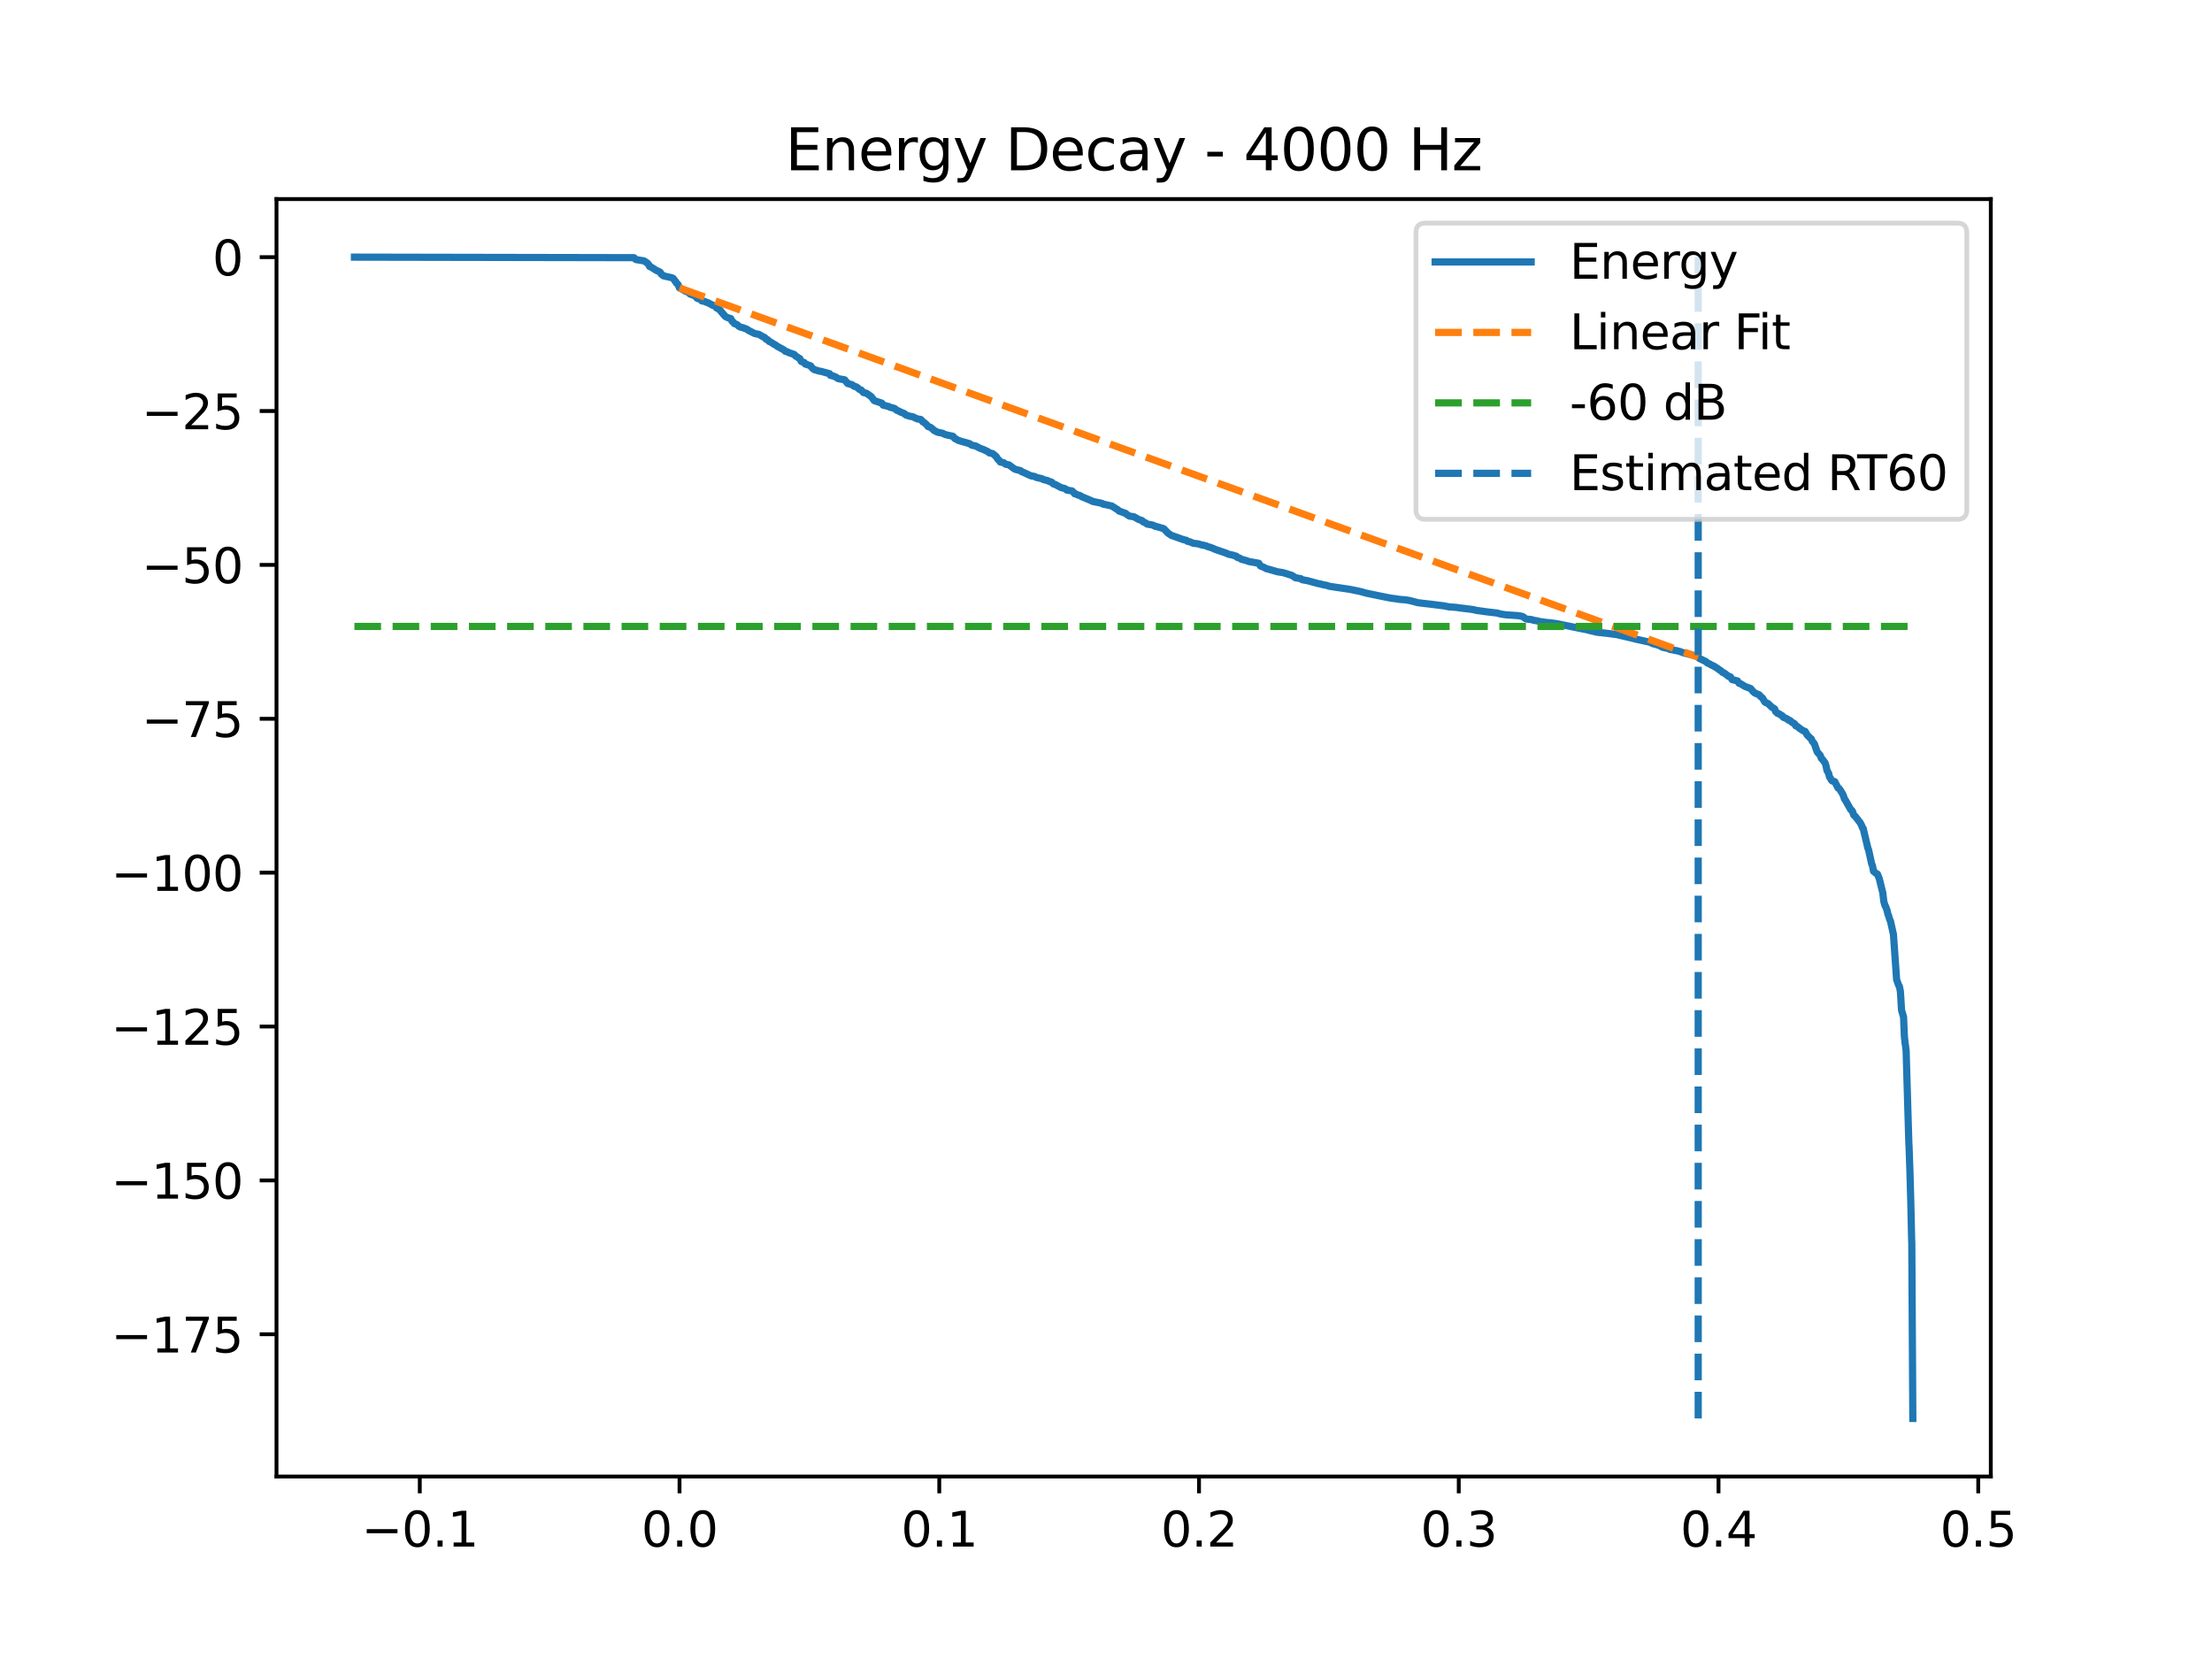 <?xml version="1.0" encoding="utf-8" standalone="no"?>
<!DOCTYPE svg PUBLIC "-//W3C//DTD SVG 1.1//EN"
  "http://www.w3.org/Graphics/SVG/1.1/DTD/svg11.dtd">
<svg xmlns:xlink="http://www.w3.org/1999/xlink" width="460.8pt" height="345.6pt" viewBox="0 0 460.8 345.6" xmlns="http://www.w3.org/2000/svg" version="1.1">
 <defs>
  <style type="text/css">*{stroke-linejoin: round; stroke-linecap: butt}</style>
 </defs>
 <g id="figure_1">
  <g id="patch_1">
   <path d="M 0 345.6 
L 460.8 345.6 
L 460.8 0 
L 0 0 
z
" style="fill: #ffffff"/>
  </g>
  <g id="axes_1">
   <g id="patch_2">
    <path d="M 57.6 307.584 
L 414.72 307.584 
L 414.72 41.472 
L 57.6 41.472 
z
" style="fill: #ffffff"/>
   </g>
   <g id="matplotlib.axis_1">
    <g id="xtick_1">
     <g id="line2d_1">
      <defs>
       <path id="mc809f37e4d" d="M 0 0 
L 0 3.5 
" style="stroke: #000000; stroke-width: 0.8"/>
      </defs>
      <g>
       <use xlink:href="#mc809f37e4d" x="87.45" y="307.584" style="stroke: #000000; stroke-width: 0.8"/>
      </g>
     </g>
     <g id="text_1">
      <!-- −0.1 -->
      <g transform="translate(75.309 322.182) scale(0.1 -0.1)">
       <defs>
        <path id="DejaVuSans-2212" d="M 678 2272 
L 4684 2272 
L 4684 1741 
L 678 1741 
L 678 2272 
z
" transform="scale(0.016)"/>
        <path id="DejaVuSans-30" d="M 2034 4250 
Q 1547 4250 1301 3770 
Q 1056 3291 1056 2328 
Q 1056 1369 1301 889 
Q 1547 409 2034 409 
Q 2525 409 2770 889 
Q 3016 1369 3016 2328 
Q 3016 3291 2770 3770 
Q 2525 4250 2034 4250 
z
M 2034 4750 
Q 2819 4750 3233 4129 
Q 3647 3509 3647 2328 
Q 3647 1150 3233 529 
Q 2819 -91 2034 -91 
Q 1250 -91 836 529 
Q 422 1150 422 2328 
Q 422 3509 836 4129 
Q 1250 4750 2034 4750 
z
" transform="scale(0.016)"/>
        <path id="DejaVuSans-2e" d="M 684 794 
L 1344 794 
L 1344 0 
L 684 0 
L 684 794 
z
" transform="scale(0.016)"/>
        <path id="DejaVuSans-31" d="M 794 531 
L 1825 531 
L 1825 4091 
L 703 3866 
L 703 4441 
L 1819 4666 
L 2450 4666 
L 2450 531 
L 3481 531 
L 3481 0 
L 794 0 
L 794 531 
z
" transform="scale(0.016)"/>
       </defs>
       <use xlink:href="#DejaVuSans-2212"/>
       <use xlink:href="#DejaVuSans-30" transform="translate(83.789 0)"/>
       <use xlink:href="#DejaVuSans-2e" transform="translate(147.412 0)"/>
       <use xlink:href="#DejaVuSans-31" transform="translate(179.199 0)"/>
      </g>
     </g>
    </g>
    <g id="xtick_2">
     <g id="line2d_2">
      <g>
       <use xlink:href="#mc809f37e4d" x="141.559" y="307.584" style="stroke: #000000; stroke-width: 0.8"/>
      </g>
     </g>
     <g id="text_2">
      <!-- 0.0 -->
      <g transform="translate(133.608 322.182) scale(0.1 -0.1)">
       <use xlink:href="#DejaVuSans-30"/>
       <use xlink:href="#DejaVuSans-2e" transform="translate(63.623 0)"/>
       <use xlink:href="#DejaVuSans-30" transform="translate(95.41 0)"/>
      </g>
     </g>
    </g>
    <g id="xtick_3">
     <g id="line2d_3">
      <g>
       <use xlink:href="#mc809f37e4d" x="195.668" y="307.584" style="stroke: #000000; stroke-width: 0.8"/>
      </g>
     </g>
     <g id="text_3">
      <!-- 0.1 -->
      <g transform="translate(187.717 322.182) scale(0.1 -0.1)">
       <use xlink:href="#DejaVuSans-30"/>
       <use xlink:href="#DejaVuSans-2e" transform="translate(63.623 0)"/>
       <use xlink:href="#DejaVuSans-31" transform="translate(95.41 0)"/>
      </g>
     </g>
    </g>
    <g id="xtick_4">
     <g id="line2d_4">
      <g>
       <use xlink:href="#mc809f37e4d" x="249.777" y="307.584" style="stroke: #000000; stroke-width: 0.8"/>
      </g>
     </g>
     <g id="text_4">
      <!-- 0.2 -->
      <g transform="translate(241.826 322.182) scale(0.1 -0.1)">
       <defs>
        <path id="DejaVuSans-32" d="M 1228 531 
L 3431 531 
L 3431 0 
L 469 0 
L 469 531 
Q 828 903 1448 1529 
Q 2069 2156 2228 2338 
Q 2531 2678 2651 2914 
Q 2772 3150 2772 3378 
Q 2772 3750 2511 3984 
Q 2250 4219 1831 4219 
Q 1534 4219 1204 4116 
Q 875 4013 500 3803 
L 500 4441 
Q 881 4594 1212 4672 
Q 1544 4750 1819 4750 
Q 2544 4750 2975 4387 
Q 3406 4025 3406 3419 
Q 3406 3131 3298 2873 
Q 3191 2616 2906 2266 
Q 2828 2175 2409 1742 
Q 1991 1309 1228 531 
z
" transform="scale(0.016)"/>
       </defs>
       <use xlink:href="#DejaVuSans-30"/>
       <use xlink:href="#DejaVuSans-2e" transform="translate(63.623 0)"/>
       <use xlink:href="#DejaVuSans-32" transform="translate(95.41 0)"/>
      </g>
     </g>
    </g>
    <g id="xtick_5">
     <g id="line2d_5">
      <g>
       <use xlink:href="#mc809f37e4d" x="303.887" y="307.584" style="stroke: #000000; stroke-width: 0.8"/>
      </g>
     </g>
     <g id="text_5">
      <!-- 0.3 -->
      <g transform="translate(295.935 322.182) scale(0.1 -0.1)">
       <defs>
        <path id="DejaVuSans-33" d="M 2597 2516 
Q 3050 2419 3304 2112 
Q 3559 1806 3559 1356 
Q 3559 666 3084 287 
Q 2609 -91 1734 -91 
Q 1441 -91 1130 -33 
Q 819 25 488 141 
L 488 750 
Q 750 597 1062 519 
Q 1375 441 1716 441 
Q 2309 441 2620 675 
Q 2931 909 2931 1356 
Q 2931 1769 2642 2001 
Q 2353 2234 1838 2234 
L 1294 2234 
L 1294 2753 
L 1863 2753 
Q 2328 2753 2575 2939 
Q 2822 3125 2822 3475 
Q 2822 3834 2567 4026 
Q 2313 4219 1838 4219 
Q 1578 4219 1281 4162 
Q 984 4106 628 3988 
L 628 4550 
Q 988 4650 1302 4700 
Q 1616 4750 1894 4750 
Q 2613 4750 3031 4423 
Q 3450 4097 3450 3541 
Q 3450 3153 3228 2886 
Q 3006 2619 2597 2516 
z
" transform="scale(0.016)"/>
       </defs>
       <use xlink:href="#DejaVuSans-30"/>
       <use xlink:href="#DejaVuSans-2e" transform="translate(63.623 0)"/>
       <use xlink:href="#DejaVuSans-33" transform="translate(95.41 0)"/>
      </g>
     </g>
    </g>
    <g id="xtick_6">
     <g id="line2d_6">
      <g>
       <use xlink:href="#mc809f37e4d" x="357.996" y="307.584" style="stroke: #000000; stroke-width: 0.8"/>
      </g>
     </g>
     <g id="text_6">
      <!-- 0.4 -->
      <g transform="translate(350.044 322.182) scale(0.1 -0.1)">
       <defs>
        <path id="DejaVuSans-34" d="M 2419 4116 
L 825 1625 
L 2419 1625 
L 2419 4116 
z
M 2253 4666 
L 3047 4666 
L 3047 1625 
L 3713 1625 
L 3713 1100 
L 3047 1100 
L 3047 0 
L 2419 0 
L 2419 1100 
L 313 1100 
L 313 1709 
L 2253 4666 
z
" transform="scale(0.016)"/>
       </defs>
       <use xlink:href="#DejaVuSans-30"/>
       <use xlink:href="#DejaVuSans-2e" transform="translate(63.623 0)"/>
       <use xlink:href="#DejaVuSans-34" transform="translate(95.41 0)"/>
      </g>
     </g>
    </g>
    <g id="xtick_7">
     <g id="line2d_7">
      <g>
       <use xlink:href="#mc809f37e4d" x="412.105" y="307.584" style="stroke: #000000; stroke-width: 0.8"/>
      </g>
     </g>
     <g id="text_7">
      <!-- 0.5 -->
      <g transform="translate(404.153 322.182) scale(0.1 -0.1)">
       <defs>
        <path id="DejaVuSans-35" d="M 691 4666 
L 3169 4666 
L 3169 4134 
L 1269 4134 
L 1269 2991 
Q 1406 3038 1543 3061 
Q 1681 3084 1819 3084 
Q 2600 3084 3056 2656 
Q 3513 2228 3513 1497 
Q 3513 744 3044 326 
Q 2575 -91 1722 -91 
Q 1428 -91 1123 -41 
Q 819 9 494 109 
L 494 744 
Q 775 591 1075 516 
Q 1375 441 1709 441 
Q 2250 441 2565 725 
Q 2881 1009 2881 1497 
Q 2881 1984 2565 2268 
Q 2250 2553 1709 2553 
Q 1456 2553 1204 2497 
Q 953 2441 691 2322 
L 691 4666 
z
" transform="scale(0.016)"/>
       </defs>
       <use xlink:href="#DejaVuSans-30"/>
       <use xlink:href="#DejaVuSans-2e" transform="translate(63.623 0)"/>
       <use xlink:href="#DejaVuSans-35" transform="translate(95.41 0)"/>
      </g>
     </g>
    </g>
   </g>
   <g id="matplotlib.axis_2">
    <g id="ytick_1">
     <g id="line2d_8">
      <defs>
       <path id="mc3c7e9f1c9" d="M 0 0 
L -3.5 0 
" style="stroke: #000000; stroke-width: 0.8"/>
      </defs>
      <g>
       <use xlink:href="#mc3c7e9f1c9" x="57.6" y="277.953" style="stroke: #000000; stroke-width: 0.8"/>
      </g>
     </g>
     <g id="text_8">
      <!-- −175 -->
      <g transform="translate(23.133 281.753) scale(0.1 -0.1)">
       <defs>
        <path id="DejaVuSans-37" d="M 525 4666 
L 3525 4666 
L 3525 4397 
L 1831 0 
L 1172 0 
L 2766 4134 
L 525 4134 
L 525 4666 
z
" transform="scale(0.016)"/>
       </defs>
       <use xlink:href="#DejaVuSans-2212"/>
       <use xlink:href="#DejaVuSans-31" transform="translate(83.789 0)"/>
       <use xlink:href="#DejaVuSans-37" transform="translate(147.412 0)"/>
       <use xlink:href="#DejaVuSans-35" transform="translate(211.035 0)"/>
      </g>
     </g>
    </g>
    <g id="ytick_2">
     <g id="line2d_9">
      <g>
       <use xlink:href="#mc3c7e9f1c9" x="57.6" y="245.898" style="stroke: #000000; stroke-width: 0.8"/>
      </g>
     </g>
     <g id="text_9">
      <!-- −150 -->
      <g transform="translate(23.133 249.698) scale(0.1 -0.1)">
       <use xlink:href="#DejaVuSans-2212"/>
       <use xlink:href="#DejaVuSans-31" transform="translate(83.789 0)"/>
       <use xlink:href="#DejaVuSans-35" transform="translate(147.412 0)"/>
       <use xlink:href="#DejaVuSans-30" transform="translate(211.035 0)"/>
      </g>
     </g>
    </g>
    <g id="ytick_3">
     <g id="line2d_10">
      <g>
       <use xlink:href="#mc3c7e9f1c9" x="57.6" y="213.843" style="stroke: #000000; stroke-width: 0.8"/>
      </g>
     </g>
     <g id="text_10">
      <!-- −125 -->
      <g transform="translate(23.133 217.643) scale(0.1 -0.1)">
       <use xlink:href="#DejaVuSans-2212"/>
       <use xlink:href="#DejaVuSans-31" transform="translate(83.789 0)"/>
       <use xlink:href="#DejaVuSans-32" transform="translate(147.412 0)"/>
       <use xlink:href="#DejaVuSans-35" transform="translate(211.035 0)"/>
      </g>
     </g>
    </g>
    <g id="ytick_4">
     <g id="line2d_11">
      <g>
       <use xlink:href="#mc3c7e9f1c9" x="57.6" y="181.788" style="stroke: #000000; stroke-width: 0.8"/>
      </g>
     </g>
     <g id="text_11">
      <!-- −100 -->
      <g transform="translate(23.133 185.587) scale(0.1 -0.1)">
       <use xlink:href="#DejaVuSans-2212"/>
       <use xlink:href="#DejaVuSans-31" transform="translate(83.789 0)"/>
       <use xlink:href="#DejaVuSans-30" transform="translate(147.412 0)"/>
       <use xlink:href="#DejaVuSans-30" transform="translate(211.035 0)"/>
      </g>
     </g>
    </g>
    <g id="ytick_5">
     <g id="line2d_12">
      <g>
       <use xlink:href="#mc3c7e9f1c9" x="57.6" y="149.733" style="stroke: #000000; stroke-width: 0.8"/>
      </g>
     </g>
     <g id="text_12">
      <!-- −75 -->
      <g transform="translate(29.495 153.532) scale(0.1 -0.1)">
       <use xlink:href="#DejaVuSans-2212"/>
       <use xlink:href="#DejaVuSans-37" transform="translate(83.789 0)"/>
       <use xlink:href="#DejaVuSans-35" transform="translate(147.412 0)"/>
      </g>
     </g>
    </g>
    <g id="ytick_6">
     <g id="line2d_13">
      <g>
       <use xlink:href="#mc3c7e9f1c9" x="57.6" y="117.678" style="stroke: #000000; stroke-width: 0.8"/>
      </g>
     </g>
     <g id="text_13">
      <!-- −50 -->
      <g transform="translate(29.495 121.477) scale(0.1 -0.1)">
       <use xlink:href="#DejaVuSans-2212"/>
       <use xlink:href="#DejaVuSans-35" transform="translate(83.789 0)"/>
       <use xlink:href="#DejaVuSans-30" transform="translate(147.412 0)"/>
      </g>
     </g>
    </g>
    <g id="ytick_7">
     <g id="line2d_14">
      <g>
       <use xlink:href="#mc3c7e9f1c9" x="57.6" y="85.623" style="stroke: #000000; stroke-width: 0.8"/>
      </g>
     </g>
     <g id="text_14">
      <!-- −25 -->
      <g transform="translate(29.495 89.422) scale(0.1 -0.1)">
       <use xlink:href="#DejaVuSans-2212"/>
       <use xlink:href="#DejaVuSans-32" transform="translate(83.789 0)"/>
       <use xlink:href="#DejaVuSans-35" transform="translate(147.412 0)"/>
      </g>
     </g>
    </g>
    <g id="ytick_8">
     <g id="line2d_15">
      <g>
       <use xlink:href="#mc3c7e9f1c9" x="57.6" y="53.568" style="stroke: #000000; stroke-width: 0.8"/>
      </g>
     </g>
     <g id="text_15">
      <!-- 0 -->
      <g transform="translate(44.237 57.367) scale(0.1 -0.1)">
       <use xlink:href="#DejaVuSans-30"/>
      </g>
     </g>
    </g>
   </g>
   <g id="line2d_16">
    <path d="M 73.833 53.568 
L 132.068 53.678 
L 132.225 53.812 
L 132.327 53.946 
L 132.485 54.075 
L 134.153 54.342 
L 134.863 54.81 
L 135.01 54.984 
L 135.111 55.075 
L 135.314 55.51 
L 135.72 55.683 
L 136.678 56.307 
L 137.411 56.636 
L 137.546 56.742 
L 137.749 57.104 
L 137.918 57.196 
L 138.177 57.447 
L 139.564 57.776 
L 139.823 57.819 
L 140.071 57.918 
L 140.24 57.996 
L 140.342 58.104 
L 140.545 58.439 
L 140.601 58.538 
L 140.77 58.669 
L 140.905 58.962 
L 141.142 59.138 
L 141.277 59.334 
L 141.514 59.929 
L 141.931 60.168 
L 142.145 60.265 
L 142.337 60.387 
L 142.867 60.698 
L 143.081 60.779 
L 143.532 60.94 
L 143.735 61.241 
L 144.952 61.711 
L 145.144 62.071 
L 145.291 62.166 
L 145.899 62.352 
L 146.181 62.675 
L 146.824 62.807 
L 147.004 62.917 
L 147.421 63.041 
L 148.289 63.488 
L 148.469 63.606 
L 148.954 63.715 
L 149.146 64.021 
L 149.259 64.141 
L 149.484 64.267 
L 149.698 64.364 
L 149.912 64.546 
L 150.07 64.663 
L 150.307 65.049 
L 150.499 65.175 
L 150.668 65.445 
L 150.837 65.604 
L 150.972 65.79 
L 151.119 65.948 
L 151.4 66.067 
L 151.615 66.19 
L 151.908 66.262 
L 152.235 66.366 
L 152.516 66.943 
L 152.708 67.059 
L 152.979 67.405 
L 153.283 67.522 
L 153.508 67.594 
L 153.689 67.754 
L 153.925 67.982 
L 154.117 68.093 
L 154.309 68.154 
L 154.805 68.283 
L 155.064 68.383 
L 155.233 68.434 
L 155.673 68.623 
L 155.831 68.763 
L 155.988 68.876 
L 156.135 68.932 
L 157.195 69.473 
L 157.386 69.514 
L 158.108 69.66 
L 158.807 70.074 
L 158.953 70.172 
L 159.269 70.279 
L 159.618 70.685 
L 159.923 70.782 
L 160.024 70.893 
L 160.204 71.12 
L 160.565 71.264 
L 160.993 71.544 
L 161.151 71.659 
L 161.32 71.752 
L 161.636 71.907 
L 161.918 72.14 
L 162.211 72.3 
L 163.293 72.889 
L 163.586 73.179 
L 164.082 73.308 
L 164.184 73.401 
L 164.33 73.461 
L 165.446 73.839 
L 165.717 74.16 
L 166.111 74.385 
L 166.269 74.514 
L 166.607 74.689 
L 166.912 75.298 
L 167.565 75.542 
L 167.746 75.84 
L 168.569 76.098 
L 168.896 76.234 
L 169.065 76.527 
L 169.211 76.654 
L 169.493 76.93 
L 169.843 77.077 
L 170.124 77.129 
L 170.451 77.254 
L 171.24 77.408 
L 171.579 77.509 
L 172.83 77.85 
L 172.999 78.197 
L 173.563 78.318 
L 173.856 78.453 
L 174.137 78.549 
L 174.329 78.699 
L 174.588 78.874 
L 175.952 79.122 
L 176.595 79.897 
L 177.249 80.07 
L 177.553 80.172 
L 177.869 80.438 
L 178.41 80.597 
L 178.579 80.739 
L 178.725 80.845 
L 179.086 81.154 
L 179.413 81.263 
L 179.864 81.774 
L 180.349 81.884 
L 180.54 81.954 
L 180.732 82.082 
L 181.025 82.293 
L 181.183 82.407 
L 181.329 82.503 
L 181.476 82.606 
L 182.119 83.454 
L 183.201 83.823 
L 183.528 83.91 
L 183.753 84.025 
L 183.967 84.396 
L 184.148 84.447 
L 185.106 84.667 
L 185.343 84.813 
L 186.289 85.062 
L 186.459 85.167 
L 186.639 85.33 
L 186.797 85.459 
L 187 85.541 
L 187.248 85.631 
L 187.428 85.761 
L 187.834 85.93 
L 188.116 86.033 
L 188.443 86.187 
L 188.691 86.446 
L 189.198 86.598 
L 189.401 86.69 
L 190.133 86.814 
L 191.069 87.256 
L 191.802 87.382 
L 192.027 87.588 
L 192.23 87.874 
L 192.535 88.018 
L 192.749 88.231 
L 193.053 88.48 
L 193.335 88.863 
L 193.786 88.993 
L 193.955 89.115 
L 194.406 89.472 
L 194.575 89.683 
L 194.857 89.794 
L 195.24 90.017 
L 196.412 90.269 
L 196.773 90.465 
L 197.1 90.576 
L 198.532 90.886 
L 198.813 91.249 
L 198.926 91.371 
L 199.14 91.447 
L 199.501 91.671 
L 199.715 91.774 
L 201.417 92.261 
L 201.632 92.323 
L 202.015 92.442 
L 202.432 92.742 
L 203.266 92.913 
L 203.773 93.182 
L 203.976 93.29 
L 204.303 93.445 
L 204.833 93.622 
L 205.397 93.897 
L 205.757 94.054 
L 206.084 94.338 
L 206.693 94.461 
L 206.907 94.584 
L 207.043 94.694 
L 207.527 95.115 
L 207.888 95.703 
L 208.181 95.914 
L 208.361 96.235 
L 209.151 96.417 
L 209.489 96.714 
L 210.165 96.831 
L 211.304 97.668 
L 211.597 97.796 
L 212.589 98.039 
L 212.848 98.278 
L 213.028 98.323 
L 214.674 99.084 
L 214.832 99.138 
L 215.508 99.25 
L 215.903 99.463 
L 216.421 99.581 
L 217.041 99.715 
L 217.222 99.826 
L 217.38 99.911 
L 218.135 100.087 
L 218.428 100.195 
L 218.608 100.318 
L 219.048 100.423 
L 219.443 100.812 
L 219.86 100.938 
L 220.716 101.403 
L 220.987 101.559 
L 221.832 101.773 
L 222.058 101.92 
L 222.216 102.086 
L 223.309 102.265 
L 223.681 102.587 
L 223.839 102.846 
L 224.29 102.965 
L 224.459 103.1 
L 225.045 103.254 
L 225.271 103.436 
L 227.412 104.329 
L 227.581 104.448 
L 229.532 104.845 
L 229.723 104.996 
L 230.805 105.226 
L 230.986 105.28 
L 231.583 105.397 
L 232.902 106.226 
L 233.094 106.443 
L 234.492 106.947 
L 234.706 107.129 
L 234.83 107.232 
L 235.315 107.527 
L 236.194 107.638 
L 237.22 108.22 
L 237.907 108.442 
L 238.11 108.693 
L 238.685 108.948 
L 238.978 109.179 
L 239.869 109.33 
L 240.286 109.437 
L 240.601 109.621 
L 241.131 109.748 
L 242.45 110.137 
L 243.262 111.014 
L 244.017 111.524 
L 246.52 112.417 
L 247.128 112.553 
L 247.354 112.758 
L 247.884 112.871 
L 248.56 113.165 
L 249.642 113.303 
L 250.003 113.423 
L 250.409 113.534 
L 250.634 113.568 
L 251.243 113.714 
L 251.671 113.892 
L 252.235 114.059 
L 252.787 114.27 
L 252.956 114.364 
L 253.125 114.436 
L 255.324 115.19 
L 255.515 115.25 
L 255.696 115.349 
L 255.899 115.452 
L 256.62 115.596 
L 257.567 115.874 
L 257.657 116.051 
L 257.826 116.148 
L 258.255 116.26 
L 258.581 116.496 
L 259.156 116.65 
L 259.596 116.763 
L 259.991 116.921 
L 260.408 117.032 
L 260.689 117.07 
L 262.234 117.338 
L 262.561 117.896 
L 263.203 118.146 
L 263.801 118.46 
L 264.455 118.63 
L 266.112 119.109 
L 266.292 119.139 
L 267.228 119.281 
L 268.152 119.553 
L 268.637 119.728 
L 268.828 119.768 
L 269.133 119.865 
L 269.403 120.063 
L 269.685 120.211 
L 269.865 120.364 
L 270.35 120.436 
L 270.981 120.546 
L 271.263 120.767 
L 272.357 120.962 
L 274.611 121.575 
L 275.22 121.688 
L 275.547 121.8 
L 276.336 121.929 
L 276.821 122.109 
L 277.497 122.221 
L 281.071 122.75 
L 282.051 122.94 
L 282.739 123.088 
L 283.291 123.196 
L 284.43 123.508 
L 284.599 123.56 
L 288.77 124.419 
L 289.007 124.466 
L 289.66 124.583 
L 289.987 124.641 
L 291.047 124.77 
L 291.43 124.851 
L 292.828 124.964 
L 293.583 125.085 
L 295.421 125.559 
L 296.943 125.742 
L 297.856 125.841 
L 300.606 126.187 
L 300.843 126.215 
L 301.542 126.361 
L 301.812 126.415 
L 303.515 126.543 
L 303.729 126.592 
L 305.983 126.873 
L 306.231 126.895 
L 307.088 127.029 
L 307.494 127.145 
L 309.805 127.464 
L 311.969 127.718 
L 312.217 127.813 
L 312.747 127.93 
L 313.581 128.059 
L 313.908 128.09 
L 316.061 128.233 
L 316.783 128.327 
L 317.279 128.463 
L 317.651 128.784 
L 317.842 128.892 
L 318.011 128.96 
L 319.082 129.074 
L 319.42 129.208 
L 320.367 129.357 
L 320.672 129.466 
L 321.54 129.578 
L 321.979 129.649 
L 323.231 129.766 
L 324.448 129.946 
L 331.031 131.294 
L 331.212 131.366 
L 332.001 131.526 
L 332.226 131.61 
L 332.767 131.715 
L 333.06 131.753 
L 335.428 132.012 
L 336.059 132.1 
L 336.961 132.219 
L 337.141 132.285 
L 337.716 132.414 
L 340.354 133.031 
L 340.568 133.101 
L 343.702 133.784 
L 344.017 133.939 
L 344.232 134.059 
L 344.976 134.255 
L 345.156 134.314 
L 345.584 134.433 
L 345.81 134.571 
L 346.328 134.833 
L 346.982 134.979 
L 347.523 135.092 
L 347.783 135.249 
L 349.101 135.527 
L 349.304 135.551 
L 349.981 135.729 
L 350.713 136 
L 353.487 136.691 
L 353.701 136.782 
L 353.949 137.131 
L 355.053 137.669 
L 355.335 137.788 
L 355.459 137.908 
L 355.685 138.115 
L 356.226 138.344 
L 356.384 138.467 
L 356.665 138.609 
L 356.925 138.704 
L 357.624 139.137 
L 358.255 139.589 
L 358.638 139.849 
L 358.83 140.065 
L 358.999 140.127 
L 359.258 140.237 
L 359.574 140.505 
L 359.878 140.718 
L 360.036 140.886 
L 360.464 140.981 
L 360.836 141.579 
L 361.941 141.838 
L 362.268 142.328 
L 362.595 142.44 
L 363.519 142.994 
L 364.703 143.447 
L 365.109 143.945 
L 365.278 144.129 
L 365.402 144.216 
L 365.56 144.37 
L 366.507 144.763 
L 366.743 145.099 
L 367.025 145.276 
L 367.205 145.492 
L 367.656 146.246 
L 367.882 146.381 
L 368.096 146.454 
L 368.355 146.598 
L 369.088 147.306 
L 369.697 147.682 
L 369.888 148.233 
L 370.091 148.389 
L 370.272 148.593 
L 370.666 148.719 
L 370.869 148.88 
L 371.038 149.006 
L 371.297 149.117 
L 371.512 149.44 
L 371.996 149.619 
L 372.154 149.695 
L 372.402 149.817 
L 372.549 150.007 
L 372.898 150.094 
L 373.09 150.272 
L 373.225 150.416 
L 373.394 150.524 
L 373.744 150.697 
L 373.879 150.824 
L 374.071 151.194 
L 374.386 151.304 
L 374.905 151.743 
L 375.108 151.878 
L 375.694 152.255 
L 376.043 152.369 
L 376.246 152.702 
L 376.28 152.77 
L 376.449 153.089 
L 377.069 153.719 
L 377.317 153.901 
L 377.531 154.432 
L 377.644 154.543 
L 377.971 154.955 
L 378.399 156.194 
L 378.568 156.658 
L 379.177 157.34 
L 379.256 157.536 
L 379.414 157.979 
L 379.572 158.113 
L 379.808 158.412 
L 379.887 158.512 
L 380.135 158.841 
L 380.214 158.947 
L 380.417 159.643 
L 380.597 160.529 
L 380.676 160.637 
L 380.958 161.153 
L 381.127 161.889 
L 381.274 162.049 
L 381.42 162.361 
L 381.511 162.501 
L 381.657 162.669 
L 382.209 162.823 
L 382.908 164.169 
L 383.123 164.262 
L 383.337 164.576 
L 383.416 164.678 
L 383.573 164.929 
L 383.889 165.467 
L 384.024 165.803 
L 384.058 165.876 
L 384.227 166.434 
L 384.363 166.571 
L 385.557 168.693 
L 385.76 168.805 
L 385.975 169.162 
L 386.031 169.436 
L 386.189 169.83 
L 386.369 169.935 
L 387.045 170.774 
L 387.203 171.017 
L 387.316 171.115 
L 387.474 171.328 
L 387.812 171.951 
L 387.981 172.445 
L 388.128 172.56 
L 389.131 176.759 
L 389.255 177.021 
L 389.909 179.999 
L 390.055 180.282 
L 390.292 181.517 
L 390.461 181.59 
L 390.641 181.794 
L 390.856 181.96 
L 391.104 182.083 
L 391.442 182.921 
L 391.498 183.092 
L 391.927 184.812 
L 391.994 185.103 
L 392.186 185.843 
L 392.22 185.969 
L 392.423 187.736 
L 392.524 188.114 
L 392.682 188.658 
L 392.761 188.732 
L 393.043 189.46 
L 393.076 189.538 
L 393.313 190.544 
L 393.415 190.711 
L 393.674 191.596 
L 393.809 191.842 
L 394.395 194.467 
L 394.429 194.549 
L 395.105 204.121 
L 395.162 204.235 
L 395.511 205.228 
L 395.669 205.451 
L 395.872 206.453 
L 395.895 206.638 
L 396.131 210.468 
L 396.481 211.629 
L 396.548 211.906 
L 396.717 215.92 
L 396.887 217.502 
L 396.92 217.581 
L 397.078 218.836 
L 397.653 238.33 
L 397.687 238.732 
L 397.867 243.797 
L 398.048 250.191 
L 398.228 258.138 
L 398.262 258.885 
L 398.476 295.488 
L 398.476 295.488 
" clip-path="url(#p564d3bf6b9)" style="fill: none; stroke: #1f77b4; stroke-width: 1.5; stroke-linecap: square"/>
   </g>
   <g id="line2d_17">
    <path d="M 141.559 59.991 
L 353.768 136.911 
" clip-path="url(#p564d3bf6b9)" style="fill: none; stroke-dasharray: 5.55,2.4; stroke-dashoffset: 0; stroke: #ff7f0e; stroke-width: 1.5"/>
   </g>
   <g id="line2d_18">
    <path d="M 73.833 130.5 
L 398.487 130.5 
L 398.487 130.5 
" clip-path="url(#p564d3bf6b9)" style="fill: none; stroke-dasharray: 5.55,2.4; stroke-dashoffset: 0; stroke: #2ca02c; stroke-width: 1.5"/>
   </g>
   <g id="LineCollection_1">
    <path d="M 353.768 295.488 
L 353.768 53.568 
" clip-path="url(#p564d3bf6b9)" style="fill: none; stroke-dasharray: 5.55,2.4; stroke-dashoffset: 0; stroke: #1f77b4; stroke-width: 1.5"/>
   </g>
   <g id="patch_3">
    <path d="M 57.6 307.584 
L 57.6 41.472 
" style="fill: none; stroke: #000000; stroke-width: 0.8; stroke-linejoin: miter; stroke-linecap: square"/>
   </g>
   <g id="patch_4">
    <path d="M 414.72 307.584 
L 414.72 41.472 
" style="fill: none; stroke: #000000; stroke-width: 0.8; stroke-linejoin: miter; stroke-linecap: square"/>
   </g>
   <g id="patch_5">
    <path d="M 57.6 307.584 
L 414.72 307.584 
" style="fill: none; stroke: #000000; stroke-width: 0.8; stroke-linejoin: miter; stroke-linecap: square"/>
   </g>
   <g id="patch_6">
    <path d="M 57.6 41.472 
L 414.72 41.472 
" style="fill: none; stroke: #000000; stroke-width: 0.8; stroke-linejoin: miter; stroke-linecap: square"/>
   </g>
   <g id="text_16">
    <!-- Energy Decay - 4000 Hz -->
    <g transform="translate(163.59 35.472) scale(0.12 -0.12)">
     <defs>
      <path id="DejaVuSans-45" d="M 628 4666 
L 3578 4666 
L 3578 4134 
L 1259 4134 
L 1259 2753 
L 3481 2753 
L 3481 2222 
L 1259 2222 
L 1259 531 
L 3634 531 
L 3634 0 
L 628 0 
L 628 4666 
z
" transform="scale(0.016)"/>
      <path id="DejaVuSans-6e" d="M 3513 2113 
L 3513 0 
L 2938 0 
L 2938 2094 
Q 2938 2591 2744 2837 
Q 2550 3084 2163 3084 
Q 1697 3084 1428 2787 
Q 1159 2491 1159 1978 
L 1159 0 
L 581 0 
L 581 3500 
L 1159 3500 
L 1159 2956 
Q 1366 3272 1645 3428 
Q 1925 3584 2291 3584 
Q 2894 3584 3203 3211 
Q 3513 2838 3513 2113 
z
" transform="scale(0.016)"/>
      <path id="DejaVuSans-65" d="M 3597 1894 
L 3597 1613 
L 953 1613 
Q 991 1019 1311 708 
Q 1631 397 2203 397 
Q 2534 397 2845 478 
Q 3156 559 3463 722 
L 3463 178 
Q 3153 47 2828 -22 
Q 2503 -91 2169 -91 
Q 1331 -91 842 396 
Q 353 884 353 1716 
Q 353 2575 817 3079 
Q 1281 3584 2069 3584 
Q 2775 3584 3186 3129 
Q 3597 2675 3597 1894 
z
M 3022 2063 
Q 3016 2534 2758 2815 
Q 2500 3097 2075 3097 
Q 1594 3097 1305 2825 
Q 1016 2553 972 2059 
L 3022 2063 
z
" transform="scale(0.016)"/>
      <path id="DejaVuSans-72" d="M 2631 2963 
Q 2534 3019 2420 3045 
Q 2306 3072 2169 3072 
Q 1681 3072 1420 2755 
Q 1159 2438 1159 1844 
L 1159 0 
L 581 0 
L 581 3500 
L 1159 3500 
L 1159 2956 
Q 1341 3275 1631 3429 
Q 1922 3584 2338 3584 
Q 2397 3584 2469 3576 
Q 2541 3569 2628 3553 
L 2631 2963 
z
" transform="scale(0.016)"/>
      <path id="DejaVuSans-67" d="M 2906 1791 
Q 2906 2416 2648 2759 
Q 2391 3103 1925 3103 
Q 1463 3103 1205 2759 
Q 947 2416 947 1791 
Q 947 1169 1205 825 
Q 1463 481 1925 481 
Q 2391 481 2648 825 
Q 2906 1169 2906 1791 
z
M 3481 434 
Q 3481 -459 3084 -895 
Q 2688 -1331 1869 -1331 
Q 1566 -1331 1297 -1286 
Q 1028 -1241 775 -1147 
L 775 -588 
Q 1028 -725 1275 -790 
Q 1522 -856 1778 -856 
Q 2344 -856 2625 -561 
Q 2906 -266 2906 331 
L 2906 616 
Q 2728 306 2450 153 
Q 2172 0 1784 0 
Q 1141 0 747 490 
Q 353 981 353 1791 
Q 353 2603 747 3093 
Q 1141 3584 1784 3584 
Q 2172 3584 2450 3431 
Q 2728 3278 2906 2969 
L 2906 3500 
L 3481 3500 
L 3481 434 
z
" transform="scale(0.016)"/>
      <path id="DejaVuSans-79" d="M 2059 -325 
Q 1816 -950 1584 -1140 
Q 1353 -1331 966 -1331 
L 506 -1331 
L 506 -850 
L 844 -850 
Q 1081 -850 1212 -737 
Q 1344 -625 1503 -206 
L 1606 56 
L 191 3500 
L 800 3500 
L 1894 763 
L 2988 3500 
L 3597 3500 
L 2059 -325 
z
" transform="scale(0.016)"/>
      <path id="DejaVuSans-20" transform="scale(0.016)"/>
      <path id="DejaVuSans-44" d="M 1259 4147 
L 1259 519 
L 2022 519 
Q 2988 519 3436 956 
Q 3884 1394 3884 2338 
Q 3884 3275 3436 3711 
Q 2988 4147 2022 4147 
L 1259 4147 
z
M 628 4666 
L 1925 4666 
Q 3281 4666 3915 4102 
Q 4550 3538 4550 2338 
Q 4550 1131 3912 565 
Q 3275 0 1925 0 
L 628 0 
L 628 4666 
z
" transform="scale(0.016)"/>
      <path id="DejaVuSans-63" d="M 3122 3366 
L 3122 2828 
Q 2878 2963 2633 3030 
Q 2388 3097 2138 3097 
Q 1578 3097 1268 2742 
Q 959 2388 959 1747 
Q 959 1106 1268 751 
Q 1578 397 2138 397 
Q 2388 397 2633 464 
Q 2878 531 3122 666 
L 3122 134 
Q 2881 22 2623 -34 
Q 2366 -91 2075 -91 
Q 1284 -91 818 406 
Q 353 903 353 1747 
Q 353 2603 823 3093 
Q 1294 3584 2113 3584 
Q 2378 3584 2631 3529 
Q 2884 3475 3122 3366 
z
" transform="scale(0.016)"/>
      <path id="DejaVuSans-61" d="M 2194 1759 
Q 1497 1759 1228 1600 
Q 959 1441 959 1056 
Q 959 750 1161 570 
Q 1363 391 1709 391 
Q 2188 391 2477 730 
Q 2766 1069 2766 1631 
L 2766 1759 
L 2194 1759 
z
M 3341 1997 
L 3341 0 
L 2766 0 
L 2766 531 
Q 2569 213 2275 61 
Q 1981 -91 1556 -91 
Q 1019 -91 701 211 
Q 384 513 384 1019 
Q 384 1609 779 1909 
Q 1175 2209 1959 2209 
L 2766 2209 
L 2766 2266 
Q 2766 2663 2505 2880 
Q 2244 3097 1772 3097 
Q 1472 3097 1187 3025 
Q 903 2953 641 2809 
L 641 3341 
Q 956 3463 1253 3523 
Q 1550 3584 1831 3584 
Q 2591 3584 2966 3190 
Q 3341 2797 3341 1997 
z
" transform="scale(0.016)"/>
      <path id="DejaVuSans-2d" d="M 313 2009 
L 1997 2009 
L 1997 1497 
L 313 1497 
L 313 2009 
z
" transform="scale(0.016)"/>
      <path id="DejaVuSans-48" d="M 628 4666 
L 1259 4666 
L 1259 2753 
L 3553 2753 
L 3553 4666 
L 4184 4666 
L 4184 0 
L 3553 0 
L 3553 2222 
L 1259 2222 
L 1259 0 
L 628 0 
L 628 4666 
z
" transform="scale(0.016)"/>
      <path id="DejaVuSans-7a" d="M 353 3500 
L 3084 3500 
L 3084 2975 
L 922 459 
L 3084 459 
L 3084 0 
L 275 0 
L 275 525 
L 2438 3041 
L 353 3041 
L 353 3500 
z
" transform="scale(0.016)"/>
     </defs>
     <use xlink:href="#DejaVuSans-45"/>
     <use xlink:href="#DejaVuSans-6e" transform="translate(63.184 0)"/>
     <use xlink:href="#DejaVuSans-65" transform="translate(126.562 0)"/>
     <use xlink:href="#DejaVuSans-72" transform="translate(188.086 0)"/>
     <use xlink:href="#DejaVuSans-67" transform="translate(227.449 0)"/>
     <use xlink:href="#DejaVuSans-79" transform="translate(290.926 0)"/>
     <use xlink:href="#DejaVuSans-20" transform="translate(350.105 0)"/>
     <use xlink:href="#DejaVuSans-44" transform="translate(381.893 0)"/>
     <use xlink:href="#DejaVuSans-65" transform="translate(458.895 0)"/>
     <use xlink:href="#DejaVuSans-63" transform="translate(520.418 0)"/>
     <use xlink:href="#DejaVuSans-61" transform="translate(575.398 0)"/>
     <use xlink:href="#DejaVuSans-79" transform="translate(636.678 0)"/>
     <use xlink:href="#DejaVuSans-20" transform="translate(695.857 0)"/>
     <use xlink:href="#DejaVuSans-2d" transform="translate(727.645 0)"/>
     <use xlink:href="#DejaVuSans-20" transform="translate(763.729 0)"/>
     <use xlink:href="#DejaVuSans-34" transform="translate(795.516 0)"/>
     <use xlink:href="#DejaVuSans-30" transform="translate(859.139 0)"/>
     <use xlink:href="#DejaVuSans-30" transform="translate(922.762 0)"/>
     <use xlink:href="#DejaVuSans-30" transform="translate(986.385 0)"/>
     <use xlink:href="#DejaVuSans-20" transform="translate(1050.008 0)"/>
     <use xlink:href="#DejaVuSans-48" transform="translate(1081.795 0)"/>
     <use xlink:href="#DejaVuSans-7a" transform="translate(1156.99 0)"/>
    </g>
   </g>
   <g id="legend_1">
    <g id="patch_7">
     <path d="M 296.968 108.184 
L 407.72 108.184 
Q 409.72 108.184 409.72 106.184 
L 409.72 48.472 
Q 409.72 46.472 407.72 46.472 
L 296.968 46.472 
Q 294.968 46.472 294.968 48.472 
L 294.968 106.184 
Q 294.968 108.184 296.968 108.184 
z
" style="fill: #ffffff; opacity: 0.8; stroke: #cccccc; stroke-linejoin: miter"/>
    </g>
    <g id="line2d_19">
     <path d="M 298.968 54.57 
L 308.968 54.57 
L 318.968 54.57 
" style="fill: none; stroke: #1f77b4; stroke-width: 1.5; stroke-linecap: square"/>
    </g>
    <g id="text_17">
     <!-- Energy -->
     <g transform="translate(326.968 58.07) scale(0.1 -0.1)">
      <use xlink:href="#DejaVuSans-45"/>
      <use xlink:href="#DejaVuSans-6e" transform="translate(63.184 0)"/>
      <use xlink:href="#DejaVuSans-65" transform="translate(126.562 0)"/>
      <use xlink:href="#DejaVuSans-72" transform="translate(188.086 0)"/>
      <use xlink:href="#DejaVuSans-67" transform="translate(227.449 0)"/>
      <use xlink:href="#DejaVuSans-79" transform="translate(290.926 0)"/>
     </g>
    </g>
    <g id="line2d_20">
     <path d="M 298.968 69.249 
L 308.968 69.249 
L 318.968 69.249 
" style="fill: none; stroke-dasharray: 5.55,2.4; stroke-dashoffset: 0; stroke: #ff7f0e; stroke-width: 1.5"/>
    </g>
    <g id="text_18">
     <!-- Linear Fit -->
     <g transform="translate(326.968 72.749) scale(0.1 -0.1)">
      <defs>
       <path id="DejaVuSans-4c" d="M 628 4666 
L 1259 4666 
L 1259 531 
L 3531 531 
L 3531 0 
L 628 0 
L 628 4666 
z
" transform="scale(0.016)"/>
       <path id="DejaVuSans-69" d="M 603 3500 
L 1178 3500 
L 1178 0 
L 603 0 
L 603 3500 
z
M 603 4863 
L 1178 4863 
L 1178 4134 
L 603 4134 
L 603 4863 
z
" transform="scale(0.016)"/>
       <path id="DejaVuSans-46" d="M 628 4666 
L 3309 4666 
L 3309 4134 
L 1259 4134 
L 1259 2759 
L 3109 2759 
L 3109 2228 
L 1259 2228 
L 1259 0 
L 628 0 
L 628 4666 
z
" transform="scale(0.016)"/>
       <path id="DejaVuSans-74" d="M 1172 4494 
L 1172 3500 
L 2356 3500 
L 2356 3053 
L 1172 3053 
L 1172 1153 
Q 1172 725 1289 603 
Q 1406 481 1766 481 
L 2356 481 
L 2356 0 
L 1766 0 
Q 1100 0 847 248 
Q 594 497 594 1153 
L 594 3053 
L 172 3053 
L 172 3500 
L 594 3500 
L 594 4494 
L 1172 4494 
z
" transform="scale(0.016)"/>
      </defs>
      <use xlink:href="#DejaVuSans-4c"/>
      <use xlink:href="#DejaVuSans-69" transform="translate(55.713 0)"/>
      <use xlink:href="#DejaVuSans-6e" transform="translate(83.496 0)"/>
      <use xlink:href="#DejaVuSans-65" transform="translate(146.875 0)"/>
      <use xlink:href="#DejaVuSans-61" transform="translate(208.398 0)"/>
      <use xlink:href="#DejaVuSans-72" transform="translate(269.678 0)"/>
      <use xlink:href="#DejaVuSans-20" transform="translate(310.791 0)"/>
      <use xlink:href="#DejaVuSans-46" transform="translate(342.578 0)"/>
      <use xlink:href="#DejaVuSans-69" transform="translate(392.848 0)"/>
      <use xlink:href="#DejaVuSans-74" transform="translate(420.631 0)"/>
     </g>
    </g>
    <g id="line2d_21">
     <path d="M 298.968 83.927 
L 308.968 83.927 
L 318.968 83.927 
" style="fill: none; stroke-dasharray: 5.55,2.4; stroke-dashoffset: 0; stroke: #2ca02c; stroke-width: 1.5"/>
    </g>
    <g id="text_19">
     <!-- -60 dB -->
     <g transform="translate(326.968 87.427) scale(0.1 -0.1)">
      <defs>
       <path id="DejaVuSans-36" d="M 2113 2584 
Q 1688 2584 1439 2293 
Q 1191 2003 1191 1497 
Q 1191 994 1439 701 
Q 1688 409 2113 409 
Q 2538 409 2786 701 
Q 3034 994 3034 1497 
Q 3034 2003 2786 2293 
Q 2538 2584 2113 2584 
z
M 3366 4563 
L 3366 3988 
Q 3128 4100 2886 4159 
Q 2644 4219 2406 4219 
Q 1781 4219 1451 3797 
Q 1122 3375 1075 2522 
Q 1259 2794 1537 2939 
Q 1816 3084 2150 3084 
Q 2853 3084 3261 2657 
Q 3669 2231 3669 1497 
Q 3669 778 3244 343 
Q 2819 -91 2113 -91 
Q 1303 -91 875 529 
Q 447 1150 447 2328 
Q 447 3434 972 4092 
Q 1497 4750 2381 4750 
Q 2619 4750 2861 4703 
Q 3103 4656 3366 4563 
z
" transform="scale(0.016)"/>
       <path id="DejaVuSans-64" d="M 2906 2969 
L 2906 4863 
L 3481 4863 
L 3481 0 
L 2906 0 
L 2906 525 
Q 2725 213 2448 61 
Q 2172 -91 1784 -91 
Q 1150 -91 751 415 
Q 353 922 353 1747 
Q 353 2572 751 3078 
Q 1150 3584 1784 3584 
Q 2172 3584 2448 3432 
Q 2725 3281 2906 2969 
z
M 947 1747 
Q 947 1113 1208 752 
Q 1469 391 1925 391 
Q 2381 391 2643 752 
Q 2906 1113 2906 1747 
Q 2906 2381 2643 2742 
Q 2381 3103 1925 3103 
Q 1469 3103 1208 2742 
Q 947 2381 947 1747 
z
" transform="scale(0.016)"/>
       <path id="DejaVuSans-42" d="M 1259 2228 
L 1259 519 
L 2272 519 
Q 2781 519 3026 730 
Q 3272 941 3272 1375 
Q 3272 1813 3026 2020 
Q 2781 2228 2272 2228 
L 1259 2228 
z
M 1259 4147 
L 1259 2741 
L 2194 2741 
Q 2656 2741 2882 2914 
Q 3109 3088 3109 3444 
Q 3109 3797 2882 3972 
Q 2656 4147 2194 4147 
L 1259 4147 
z
M 628 4666 
L 2241 4666 
Q 2963 4666 3353 4366 
Q 3744 4066 3744 3513 
Q 3744 3084 3544 2831 
Q 3344 2578 2956 2516 
Q 3422 2416 3680 2098 
Q 3938 1781 3938 1306 
Q 3938 681 3513 340 
Q 3088 0 2303 0 
L 628 0 
L 628 4666 
z
" transform="scale(0.016)"/>
      </defs>
      <use xlink:href="#DejaVuSans-2d"/>
      <use xlink:href="#DejaVuSans-36" transform="translate(36.084 0)"/>
      <use xlink:href="#DejaVuSans-30" transform="translate(99.707 0)"/>
      <use xlink:href="#DejaVuSans-20" transform="translate(163.33 0)"/>
      <use xlink:href="#DejaVuSans-64" transform="translate(195.117 0)"/>
      <use xlink:href="#DejaVuSans-42" transform="translate(258.594 0)"/>
     </g>
    </g>
    <g id="line2d_22">
     <path d="M 298.968 98.605 
L 318.968 98.605 
" style="fill: none; stroke-dasharray: 5.55,2.4; stroke-dashoffset: 0; stroke: #1f77b4; stroke-width: 1.5"/>
    </g>
    <g id="text_20">
     <!-- Estimated RT60 -->
     <g transform="translate(326.968 102.105) scale(0.1 -0.1)">
      <defs>
       <path id="DejaVuSans-73" d="M 2834 3397 
L 2834 2853 
Q 2591 2978 2328 3040 
Q 2066 3103 1784 3103 
Q 1356 3103 1142 2972 
Q 928 2841 928 2578 
Q 928 2378 1081 2264 
Q 1234 2150 1697 2047 
L 1894 2003 
Q 2506 1872 2764 1633 
Q 3022 1394 3022 966 
Q 3022 478 2636 193 
Q 2250 -91 1575 -91 
Q 1294 -91 989 -36 
Q 684 19 347 128 
L 347 722 
Q 666 556 975 473 
Q 1284 391 1588 391 
Q 1994 391 2212 530 
Q 2431 669 2431 922 
Q 2431 1156 2273 1281 
Q 2116 1406 1581 1522 
L 1381 1569 
Q 847 1681 609 1914 
Q 372 2147 372 2553 
Q 372 3047 722 3315 
Q 1072 3584 1716 3584 
Q 2034 3584 2315 3537 
Q 2597 3491 2834 3397 
z
" transform="scale(0.016)"/>
       <path id="DejaVuSans-6d" d="M 3328 2828 
Q 3544 3216 3844 3400 
Q 4144 3584 4550 3584 
Q 5097 3584 5394 3201 
Q 5691 2819 5691 2113 
L 5691 0 
L 5113 0 
L 5113 2094 
Q 5113 2597 4934 2840 
Q 4756 3084 4391 3084 
Q 3944 3084 3684 2787 
Q 3425 2491 3425 1978 
L 3425 0 
L 2847 0 
L 2847 2094 
Q 2847 2600 2669 2842 
Q 2491 3084 2119 3084 
Q 1678 3084 1418 2786 
Q 1159 2488 1159 1978 
L 1159 0 
L 581 0 
L 581 3500 
L 1159 3500 
L 1159 2956 
Q 1356 3278 1631 3431 
Q 1906 3584 2284 3584 
Q 2666 3584 2933 3390 
Q 3200 3197 3328 2828 
z
" transform="scale(0.016)"/>
       <path id="DejaVuSans-52" d="M 2841 2188 
Q 3044 2119 3236 1894 
Q 3428 1669 3622 1275 
L 4263 0 
L 3584 0 
L 2988 1197 
Q 2756 1666 2539 1819 
Q 2322 1972 1947 1972 
L 1259 1972 
L 1259 0 
L 628 0 
L 628 4666 
L 2053 4666 
Q 2853 4666 3247 4331 
Q 3641 3997 3641 3322 
Q 3641 2881 3436 2590 
Q 3231 2300 2841 2188 
z
M 1259 4147 
L 1259 2491 
L 2053 2491 
Q 2509 2491 2742 2702 
Q 2975 2913 2975 3322 
Q 2975 3731 2742 3939 
Q 2509 4147 2053 4147 
L 1259 4147 
z
" transform="scale(0.016)"/>
       <path id="DejaVuSans-54" d="M -19 4666 
L 3928 4666 
L 3928 4134 
L 2272 4134 
L 2272 0 
L 1638 0 
L 1638 4134 
L -19 4134 
L -19 4666 
z
" transform="scale(0.016)"/>
      </defs>
      <use xlink:href="#DejaVuSans-45"/>
      <use xlink:href="#DejaVuSans-73" transform="translate(63.184 0)"/>
      <use xlink:href="#DejaVuSans-74" transform="translate(115.283 0)"/>
      <use xlink:href="#DejaVuSans-69" transform="translate(154.492 0)"/>
      <use xlink:href="#DejaVuSans-6d" transform="translate(182.275 0)"/>
      <use xlink:href="#DejaVuSans-61" transform="translate(279.688 0)"/>
      <use xlink:href="#DejaVuSans-74" transform="translate(340.967 0)"/>
      <use xlink:href="#DejaVuSans-65" transform="translate(380.176 0)"/>
      <use xlink:href="#DejaVuSans-64" transform="translate(441.699 0)"/>
      <use xlink:href="#DejaVuSans-20" transform="translate(505.176 0)"/>
      <use xlink:href="#DejaVuSans-52" transform="translate(536.963 0)"/>
      <use xlink:href="#DejaVuSans-54" transform="translate(599.195 0)"/>
      <use xlink:href="#DejaVuSans-36" transform="translate(660.279 0)"/>
      <use xlink:href="#DejaVuSans-30" transform="translate(723.902 0)"/>
     </g>
    </g>
   </g>
  </g>
 </g>
 <defs>
  <clipPath id="p564d3bf6b9">
   <rect x="57.6" y="41.472" width="357.12" height="266.112"/>
  </clipPath>
 </defs>
</svg>
